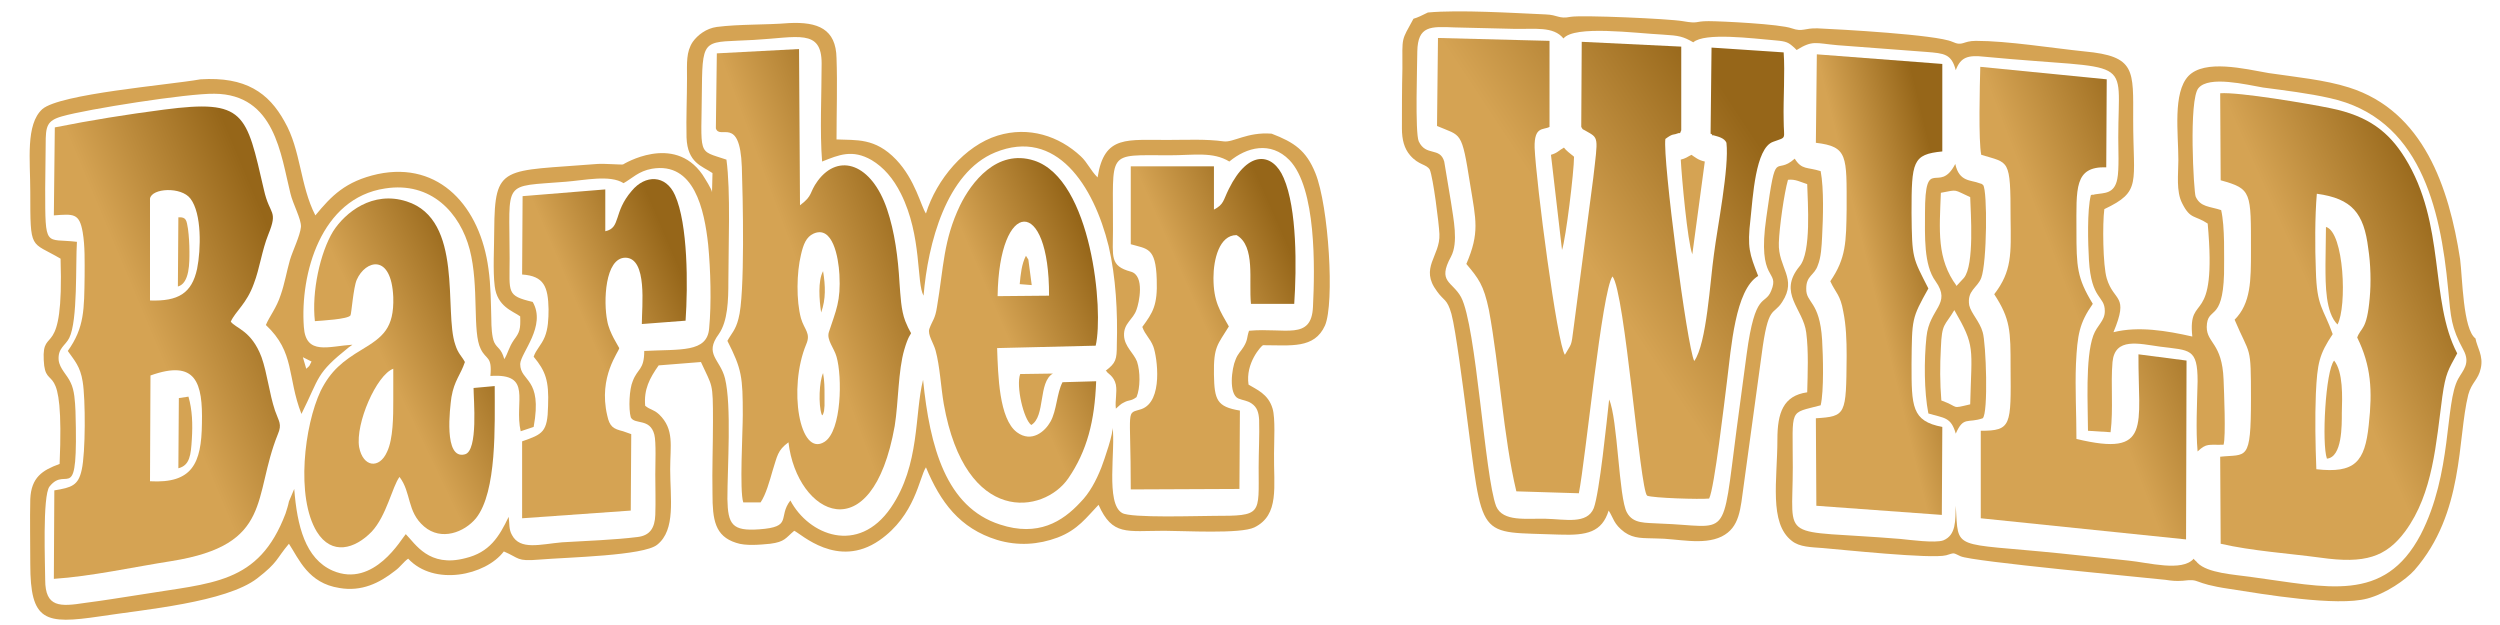 <?xml version="1.0" encoding="UTF-8"?>
<!DOCTYPE svg PUBLIC "-//W3C//DTD SVG 1.1//EN" "http://www.w3.org/Graphics/SVG/1.1/DTD/svg11.dtd">
<!-- Creator: CorelDRAW X7 -->
<svg xmlns="http://www.w3.org/2000/svg" xml:space="preserve" width="52mm" height="13mm" version="1.1" style="shape-rendering:geometricPrecision; text-rendering:geometricPrecision; image-rendering:optimizeQuality; fill-rule:evenodd; clip-rule:evenodd"
viewBox="0 0 5200 1300"
 xmlns:xlink="http://www.w3.org/1999/xlink">
 <defs>
  <style type="text/css">
   <![CDATA[
    .fil10 {fill:#D5A353}
    .fil4 {fill:url(#id0)}
    .fil2 {fill:url(#id1)}
    .fil7 {fill:url(#id2)}
    .fil3 {fill:url(#id3)}
    .fil9 {fill:url(#id4)}
    .fil1 {fill:url(#id5)}
    .fil6 {fill:url(#id6)}
    .fil8 {fill:url(#id7)}
    .fil5 {fill:url(#id8)}
    .fil0 {fill:url(#id9)}
   ]]>
  </style>
  <linearGradient id="id0" gradientUnits="userSpaceOnUse" x1="1455.14" y1="668.77" x2="1929.03" y2="492.7">
   <stop offset="0" style="stop-opacity:1; stop-color:#D5A353"/>
   <stop offset="0.459" style="stop-opacity:1; stop-color:#D5A353"/>
   <stop offset="1" style="stop-opacity:1; stop-color:#966619"/>
  </linearGradient>
  <linearGradient id="id1" gradientUnits="userSpaceOnUse" xlink:href="#id0" x1="4591.31" y1="801.09" x2="5138.2" y2="557.56">
  </linearGradient>
  <linearGradient id="id2" gradientUnits="userSpaceOnUse" xlink:href="#id0" x1="1910.82" y1="771.9" x2="2305.43" y2="602.18">
  </linearGradient>
  <linearGradient id="id3" gradientUnits="userSpaceOnUse" xlink:href="#id0" x1="4083.18" y1="726.26" x2="4581.77" y2="534.75">
  </linearGradient>
  <linearGradient id="id4" gradientUnits="userSpaceOnUse" xlink:href="#id0" x1="1064.42" y1="807.77" x2="1450.18" y2="643.48">
  </linearGradient>
  <linearGradient id="id5" gradientUnits="userSpaceOnUse" xlink:href="#id0" x1="81.58" y1="824.12" x2="613.03" y2="601.05">
  </linearGradient>
  <linearGradient id="id6" gradientUnits="userSpaceOnUse" xlink:href="#id0" x1="616.57" y1="878.21" x2="1045.31" y2="672.74">
  </linearGradient>
  <linearGradient id="id7" gradientUnits="userSpaceOnUse" xlink:href="#id0" x1="2330.42" y1="758.49" x2="2714.33" y2="589.7">
  </linearGradient>
  <linearGradient id="id8" gradientUnits="userSpaceOnUse" xlink:href="#id0" x1="3743.11" y1="632.39" x2="4074.25" y2="552.52">
  </linearGradient>
  <linearGradient id="id9" gradientUnits="userSpaceOnUse" xlink:href="#id0" x1="3016.1" y1="779.32" x2="3684.52" y2="337.74">
  </linearGradient>
 </defs>
 <g id="Слой_x0020_1">
  <g id="_2433303675024">
   <g>
    <path class="fil0" d="M2989 262c51,22 51,8 69,122 12,74 20,100 -8,165 25,30 36,43 47,96 22,119 30,264 57,377l130 4c14,-70 48,-422 70,-451 26,32 57,443 72,456 12,5 110,8 129,6 11,-21 32,-204 37,-243 9,-71 17,-191 65,-220 -18,-46 -23,-59 -16,-118 5,-45 10,-148 47,-161 30,-11 22,-3 22,-46 -1,-43 3,-98 0,-140l-150 -10 -2 179c1,1 2,0 3,2 2,4 0,0 5,2 7,2 21,5 25,15 6,52 -19,176 -26,232 -8,55 -15,186 -41,222 -15,-30 -66,-422 -60,-462 16,-12 17,-8 24,-11 10,-4 4,4 9,-7l0 -174 -207 -10 -1 177c5,8 1,3 9,8 28,16 26,11 16,98l-41 313c-5,40 -4,30 -18,55 -16,-22 -60,-359 -63,-431 -1,-45 18,-36 31,-43l0 -179 -232 -6 -2 183z"/>
    <path class="fil1" d="M312 1001l1 -220c95,-34 109,15 107,100 -1,83 -20,125 -108,120zm0 -588c4,-22 65,-25 84,0 24,31 22,106 14,146 -11,51 -39,68 -98,66l0 -212zm-198 -148l-2 183c41,-3 53,-5 60,35 5,29 4,62 4,91 -1,69 0,107 -35,156 14,20 26,32 31,64 6,36 6,148 -2,183 -7,33 -21,37 -57,43l-1 184c77,-5 168,-25 245,-37 212,-34 168,-133 221,-264 9,-21 2,-26 -6,-49 -12,-36 -16,-77 -28,-111 -21,-56 -54,-60 -64,-74 10,-22 33,-37 48,-79 12,-31 17,-70 30,-102 21,-52 3,-39 -9,-93 -37,-160 -39,-189 -208,-167 -77,10 -152,22 -227,37z"/>
    <path class="fil2" d="M4852 695c-20,-56 -33,-56 -35,-132 -2,-48 -2,-113 2,-160 73,10 98,40 107,114 5,32 6,71 3,103 -6,68 -18,60 -26,82 29,59 32,110 24,182 -8,77 -29,101 -109,92 -2,-51 -3,-107 -1,-157 3,-64 7,-82 35,-124zm-233 -320c65,18 63,24 63,148 0,60 0,108 -34,142 33,78 34,49 34,165 0,132 -9,114 -64,120l1 181c65,15 141,20 208,29 92,13 136,-1 176,-55 58,-79 64,-184 77,-280 7,-49 12,-55 31,-90 -58,-110 -23,-269 -109,-407 -33,-53 -75,-87 -155,-103 -43,-9 -191,-34 -229,-31l1 181z"/>
    <path class="fil3" d="M4121 322c58,18 61,6 61,132 1,74 3,110 -34,158 34,52 34,77 34,152 1,121 2,132 -62,132l0 182 427 44 1 -372 -100 -13c-1,149 29,214 -129,176 0,-52 -3,-105 -1,-156 3,-61 7,-85 35,-125 -33,-54 -34,-77 -34,-153 0,-87 -5,-133 62,-131l1 -183 -263 -26c-1,37 -4,155 2,183z"/>
    <path class="fil4" d="M1692 486c40,-18 52,49 54,85 3,56 -7,74 -22,120 -5,16 11,33 16,51 12,41 11,154 -25,177 -52,33 -76,-112 -38,-203 10,-23 -4,-30 -11,-54 -10,-37 -9,-95 0,-132 5,-22 11,-37 26,-44zm-201 -375l-2 156c8,25 50,-28 54,80 2,58 7,267 -7,316 -6,24 -15,31 -23,46 30,59 32,75 32,154 0,35 -7,158 1,182l36 0c11,-16 19,-45 25,-66 10,-31 10,-42 33,-59 18,152 174,230 221,-34 8,-50 7,-115 20,-159 16,-55 20,-14 2,-59 -9,-23 -10,-54 -12,-79 -3,-53 -10,-107 -26,-154 -32,-94 -100,-118 -144,-59 -19,26 -9,30 -37,51l-2 -325 -171 9z"/>
    <path class="fil5" d="M3777 297c67,8 64,27 64,138 -1,68 -1,102 -34,150 11,24 21,28 27,63 6,29 7,61 7,90l0 4c-1,121 -1,124 -64,128l1 182 261 19 1 -183c-64,-12 -64,-43 -64,-131 1,-95 0,-94 35,-157 -33,-65 -34,-61 -35,-157 0,-107 2,-122 64,-128l0 -182 -261 -20 -2 184z"/>
    <path class="fil6" d="M818 833c0,32 0,80 -13,107 -16,36 -50,32 -58,-10 -8,-49 36,-150 71,-163l0 66zm-163 -165c13,-1 69,-4 74,-12 2,-3 6,-58 13,-74 18,-41 72,-56 76,36 2,65 -22,83 -65,109 -40,24 -65,44 -86,86 -34,72 -52,221 -8,293 31,50 79,36 114,0 31,-33 43,-94 58,-114 25,33 15,72 51,103 36,31 84,12 108,-17 44,-55 39,-194 39,-275l-44 4c0,23 10,131 -18,138 -45,12 -31,-97 -28,-119 6,-35 19,-46 28,-73 -7,-13 -14,-17 -20,-36 -24,-69 18,-260 -101,-298 -71,-23 -128,23 -153,62 -27,44 -45,126 -38,187z"/>
    <path class="fil7" d="M2075 616c3,-204 108,-209 107,-1l-107 1zm205 177l-70 2c-12,23 -12,59 -25,82 -11,20 -39,45 -70,22 -37,-28 -39,-118 -41,-175l205 -5c17,-72 -8,-346 -128,-385 -78,-25 -131,46 -154,93 -35,73 -34,128 -48,211 -4,26 -9,27 -16,46 -4,12 9,30 13,45 9,33 11,76 17,111 45,254 208,229 259,155 39,-57 55,-119 58,-202z"/>
    <path class="fil8" d="M2525 436l0 -90 -173 0 0 162c34,10 52,6 54,73 2,54 -8,69 -30,99 6,17 16,23 23,41 8,22 21,114 -25,130 -33,11 -22,-9 -22,167l226 -1 1 -163c-48,-8 -53,-22 -54,-75 -1,-59 8,-62 31,-100 -18,-32 -32,-51 -32,-101 0,-38 12,-89 48,-89 40,23 25,95 30,143l90 0c5,-75 6,-198 -22,-262 -22,-52 -73,-60 -114,23 -12,24 -10,32 -31,43z"/>
    <path class="fil9" d="M1296 897c-20,-5 -28,-9 -33,-33 -19,-81 25,-133 25,-140 -1,-3 -21,-32 -25,-57 -8,-39 -5,-131 38,-131 46,1 34,101 34,138l91 -7c5,-73 5,-201 -22,-261 -19,-43 -62,-43 -90,-9 -39,45 -22,77 -55,84l0 -87 -172 14 -1 163c46,3 54,26 55,72 0,21 -1,41 -8,58 -7,17 -18,26 -23,41 25,30 32,50 30,102 -1,55 -11,59 -54,74l0 160 226 -16 1 -159 -17 -6z"/>
   </g>
   <g>
    <path class="fil10" d="M630 743l18 9c-6,11 -2,7 -11,15l-7 -24zm-77 -67c61,57 44,108 74,185 39,-78 29,-83 99,-139 6,-4 3,-2 7,-5 -49,3 -97,23 -101,-37 -8,-110 35,-268 169,-288 96,-15 156,51 176,127 20,77 5,172 23,207 11,23 24,14 20,56 89,-6 49,53 63,115l27 -9c19,-104 -28,-93 -28,-131 1,-23 55,-79 26,-129 -55,-13 -48,-19 -48,-90 0,-166 -17,-149 117,-160 39,-3 92,-15 120,3 18,-10 31,-25 59,-30 88,-15 109,85 117,158 5,52 7,122 2,174 -4,51 -60,43 -135,47 0,40 -14,36 -24,63 -7,16 -9,57 -4,75 8,16 40,1 49,36 4,15 2,64 2,83 0,27 1,56 0,84 -1,27 -11,43 -37,46 -48,6 -107,8 -157,11 -45,4 -87,17 -104,-15 -7,-12 -5,-24 -7,-38 -20,42 -40,74 -90,86 -76,20 -104,-30 -124,-50 -8,8 -66,113 -152,76 -57,-25 -74,-93 -80,-170l-11 26c-2,10 -4,15 -7,25 -56,148 -153,144 -303,169 -39,6 -75,12 -114,17 -52,8 -83,10 -83,-48 0,-29 -6,-175 9,-194 37,-47 60,49 54,-157 -1,-20 -2,-43 -10,-59 -7,-16 -23,-29 -25,-47 -2,-25 14,-30 22,-46 18,-36 13,-154 16,-200 -66,-8 -66,16 -66,-111 0,-31 1,-61 1,-92 0,-37 2,-49 34,-58 52,-15 262,-48 317,-47 126,1 138,127 158,207 5,22 23,54 22,70 -2,19 -17,49 -23,69 -7,25 -11,49 -19,72 -9,28 -23,44 -31,63zm1157 -340c35,-14 63,-26 103,-3 25,15 45,38 61,70 44,88 32,186 47,212 9,-108 47,-256 149,-298 127,-52 205,69 236,195 15,64 19,138 17,205 0,31 -2,38 -23,54 1,1 2,1 2,2 1,3 15,9 19,27 3,17 -2,33 0,50 6,-5 10,-10 17,-13 11,-6 14,-2 26,-11 8,-19 8,-53 1,-74 -7,-18 -26,-31 -27,-54 -1,-26 19,-33 26,-54 5,-13 18,-71 -12,-79 -44,-12 -37,-31 -37,-86 1,-168 -16,-156 118,-156 50,0 90,-8 124,13 36,-30 86,-43 125,-3 56,58 53,224 49,305 -3,71 -58,43 -133,50 -5,14 -2,18 -11,33 -6,10 -12,14 -17,27 -8,18 -15,72 6,81 10,4 18,4 27,10 12,8 15,19 16,34 1,32 -1,67 -1,99 0,99 8,101 -93,101 -33,0 -173,5 -191,-6 -35,-20 -13,-132 -20,-180 3,12 -17,69 -23,85 -11,28 -25,54 -44,73 -37,40 -88,72 -167,46 -112,-36 -146,-161 -160,-301 -18,71 -6,177 -67,266 -68,99 -171,57 -209,-15 -27,35 6,55 -65,60 -56,4 -65,-10 -66,-63 0,-66 9,-194 -5,-251 -10,-40 -44,-50 -13,-92 19,-27 20,-71 20,-110 0,-71 5,-187 -4,-253 -62,-21 -52,-4 -51,-152 1,-105 7,-91 108,-97 91,-5 141,-24 141,49 0,63 -4,143 1,204zm-281 -174c0,40 -2,83 -1,124 2,53 32,59 54,74l-1 40c0,-6 -15,-29 -20,-37 -60,-86 -165,-21 -165,-21 -3,1 -39,-2 -53,-1 -198,16 -214,0 -215,138 0,34 -3,85 1,116 5,43 38,52 53,63 1,27 -1,33 -13,49 -11,16 -12,27 -20,40 -7,-24 -14,-21 -21,-35 -5,-11 -6,-34 -6,-47 -1,-36 -1,-71 -6,-106 -17,-128 -101,-224 -230,-197 -68,15 -97,46 -130,86 -32,-62 -30,-136 -64,-195 -33,-60 -81,-94 -175,-88 -68,12 -292,30 -329,62 -35,32 -25,106 -25,172 0,124 0,102 63,139 7,218 -39,137 -35,211 3,72 43,-17 33,216 -36,13 -59,28 -61,73 -1,43 0,91 0,135 0,120 30,126 145,109 91,-14 262,-29 327,-79 44,-34 39,-40 66,-72 21,32 40,82 105,92 46,8 83,-10 116,-36 11,-8 17,-18 27,-25 54,58 161,35 199,-15 33,14 26,21 73,17 61,-5 218,-8 246,-31 39,-31 27,-97 27,-157 0,-49 9,-83 -23,-114 -12,-11 -18,-9 -29,-18 -3,-34 9,-57 28,-84l88 -7c24,53 25,40 25,124 0,50 -2,100 -1,150 0,54 5,88 49,102 20,7 50,4 71,2 31,-4 32,-12 50,-27 14,6 90,80 177,20 75,-52 83,-131 97,-152 30,72 70,127 148,151 43,13 86,10 126,-5 42,-16 60,-42 85,-68 29,65 58,54 137,54 40,0 158,7 187,-7 53,-26 40,-85 41,-154 0,-24 3,-73 -3,-93 -9,-31 -34,-40 -50,-50 -7,-45 27,-81 30,-82 58,0 107,8 129,-41 20,-46 8,-248 -20,-317 -19,-47 -44,-64 -91,-82 -51,-4 -80,19 -100,16 -36,-5 -75,-3 -112,-3 -88,1 -136,-12 -150,78 -15,-15 -21,-31 -35,-44 -45,-42 -108,-63 -173,-43 -68,21 -127,91 -149,162 -10,-14 -22,-70 -62,-112 -44,-46 -83,-40 -124,-42 0,-56 2,-114 0,-169 -1,-61 -39,-76 -99,-73 -48,4 -103,2 -150,8 -22,3 -40,17 -50,31 -14,21 -12,44 -12,75z"/>
    <path class="fil10" d="M4682 1200c-36,-5 -90,-8 -111,-29 -1,-1 -3,-4 -5,-5 0,-1 -1,-1 -2,-2 0,-1 -1,-1 -1,-2 -24,28 -95,8 -136,4 -47,-5 -95,-10 -142,-15 -227,-23 -211,-4 -217,-99 -1,31 1,61 -26,72 -17,6 -69,-1 -89,-3 -256,-21 -224,11 -224,-149 0,-126 -9,-111 58,-129 7,-30 5,-103 3,-136 -5,-82 -34,-76 -33,-107 0,-27 17,-27 24,-48 7,-17 8,-40 9,-60 2,-38 4,-99 -3,-136 -28,-9 -39,-2 -54,-26 -42,38 -38,-29 -59,122 -20,138 29,107 10,153 -13,32 -33,-2 -51,132 -7,52 -14,104 -21,157 -31,236 -13,200 -159,195 -31,-2 -56,1 -69,-23 -17,-30 -19,-195 -37,-235 -5,45 -20,194 -32,226 -14,34 -59,23 -100,22 -40,-1 -89,7 -103,-26 -24,-63 -41,-375 -73,-435 -18,-33 -50,-31 -21,-84 16,-30 5,-79 0,-114l-14 -84c-9,-31 -38,-10 -53,-42 -8,-18 -3,-163 -3,-187 1,-54 28,-52 77,-50 41,1 83,2 124,3 43,1 82,-6 103,20 23,-28 148,-11 207,-8 34,2 42,4 63,16 24,-21 123,-8 171,-4 23,2 27,4 40,16l4 4c34,-21 39,-14 85,-10l185 14c37,3 52,4 61,38 10,-27 25,-32 60,-28 315,30 278,-7 278,168 0,22 2,67 -2,86 -6,32 -28,29 -45,32 -2,0 -6,2 -7,1 0,-1 -2,1 -3,1 -8,31 -6,101 -4,135 5,84 33,73 33,106 0,21 -16,29 -24,51 -17,47 -11,147 -11,198l47 3c6,-49 0,-99 4,-146 5,-52 55,-38 99,-32 62,8 78,3 78,72 -1,45 -4,102 0,146 19,-18 23,-13 54,-14 5,-16 1,-111 0,-136 -3,-76 -35,-75 -35,-109 1,-44 33,-8 36,-110 0,-37 2,-98 -6,-133 -24,-8 -43,-6 -53,-28 -4,-8 -15,-203 6,-226 22,-26 99,-7 134,-1 45,6 95,12 139,22 187,41 230,227 246,396 6,62 6,80 32,128 15,28 -1,42 -11,60 -28,51 -12,196 -78,324 -76,144 -195,109 -353,88zm-1742 -1161c-26,48 -23,35 -23,104 -1,42 -1,83 -1,124 0,24 5,42 17,56 18,21 34,18 41,30 7,17 19,111 20,134 2,46 -42,70 -5,119 14,20 21,15 30,47 9,33 25,159 30,197 37,280 20,255 195,262 57,2 88,-5 102,-50 10,15 10,28 33,45 20,14 39,12 66,13 43,0 97,15 136,-4 38,-19 39,-57 46,-107l37 -270c14,-108 24,-81 43,-111 32,-49 -9,-71 -7,-123 1,-32 11,-103 19,-131 15,-2 27,5 40,9 1,38 9,142 -16,171 -46,56 8,88 14,138 5,38 3,85 2,124 -50,7 -62,43 -62,98 0,84 -18,174 30,211 16,13 40,13 65,15 37,3 225,23 256,15 19,-6 14,-5 30,2 23,11 381,44 426,49 13,2 22,3 36,2 40,-5 16,5 98,17 70,11 223,37 286,20 38,-10 80,-39 98,-59 104,-119 89,-273 112,-365 7,-26 21,-31 26,-55 6,-26 -8,-44 -11,-62 -26,-19 -27,-126 -32,-165 -23,-149 -76,-308 -231,-357 -50,-16 -113,-22 -167,-30 -51,-9 -133,-29 -167,6 -33,35 -21,119 -21,175 0,29 -5,65 8,90 17,34 26,24 53,42 20,223 -42,139 -32,235 -53,-12 -112,-22 -164,-9 33,-79 1,-62 -14,-112 -8,-27 -9,-114 -5,-144 78,-37 60,-53 60,-186 0,-103 6,-132 -101,-142 -68,-7 -160,-22 -226,-22 -28,0 -27,12 -49,2 -33,-15 -235,-26 -280,-28 -28,-1 -31,8 -54,0 -24,-9 -148,-15 -173,-15 -31,0 -19,6 -54,0 -28,-5 -209,-13 -233,-9 -25,5 -26,-4 -52,-5 -69,-3 -179,-10 -245,-4 -10,5 -22,11 -30,13z"/>
    <path class="fil10" d="M4065 645c44,76 36,77 33,196 -42,10 -21,6 -60,-8 -3,-36 -3,-73 -1,-109 2,-53 8,-45 28,-79zm-28 -244c37,-7 25,-7 61,9 1,32 9,141 -13,168l-13 14c-1,1 -2,2 -2,3 -42,-57 -36,-115 -33,-194zm-26 459c33,10 47,7 57,42 16,-37 25,-21 56,-32 12,-10 7,-157 0,-179 -6,-22 -24,-39 -28,-56 -5,-31 17,-36 25,-57 12,-32 13,-181 4,-193 -4,-3 -1,-2 -8,-4 -17,-7 -42,-2 -50,-40 -34,66 -63,-22 -63,102 0,47 -3,108 22,142 34,48 -13,56 -19,116 -5,48 -5,113 4,159z"/>
    <path class="fil10" d="M4840 954c32,-3 31,-70 31,-95 1,-34 3,-85 -16,-109 -18,21 -26,173 -15,204z"/>
    <path class="fil10" d="M3226 322l23 198c8,-24 25,-163 25,-194 -8,-7 -16,-12 -21,-19 -11,6 -13,11 -27,15z"/>
    <path class="fil10" d="M3496 332c2,38 14,170 24,197l26 -193c-14,-3 -20,-9 -28,-14 -7,4 -13,8 -22,10z"/>
    <path class="fil10" d="M4837 549l0 3c0,41 0,98 25,123 20,-37 14,-192 -24,-203l-1 77z"/>
    <path class="fil10" d="M2145 884c30,-18 14,-89 45,-107l-68 1c-9,25 7,94 23,106z"/>
    <path class="fil10" d="M372 828l-1 146c24,-6 26,-28 28,-60 2,-32 1,-61 -7,-89l-20 3z"/>
    <path class="fil10" d="M370 596c25,-7 24,-51 24,-73 0,-15 -1,-32 -3,-47 -3,-17 -3,-25 -20,-24l-1 144z"/>
    <path class="fil10" d="M2121 591l25 2 -7 -53c-3,-5 -4,-6 -5,-8 -9,17 -11,38 -13,59z"/>
    <path class="fil10" d="M1710 864c1,-1 2,-1 4,-9 0,-3 1,-8 1,-11 0,-6 0,-15 0,-22 0,-16 0,-29 -3,-46 -8,18 -10,65 -3,86 0,0 1,1 1,2z"/>
    <path class="fil10" d="M1708 650c10,-28 9,-55 4,-86 -11,20 -8,60 -4,86z"/>
   </g>
  </g>
 </g>
</svg>
